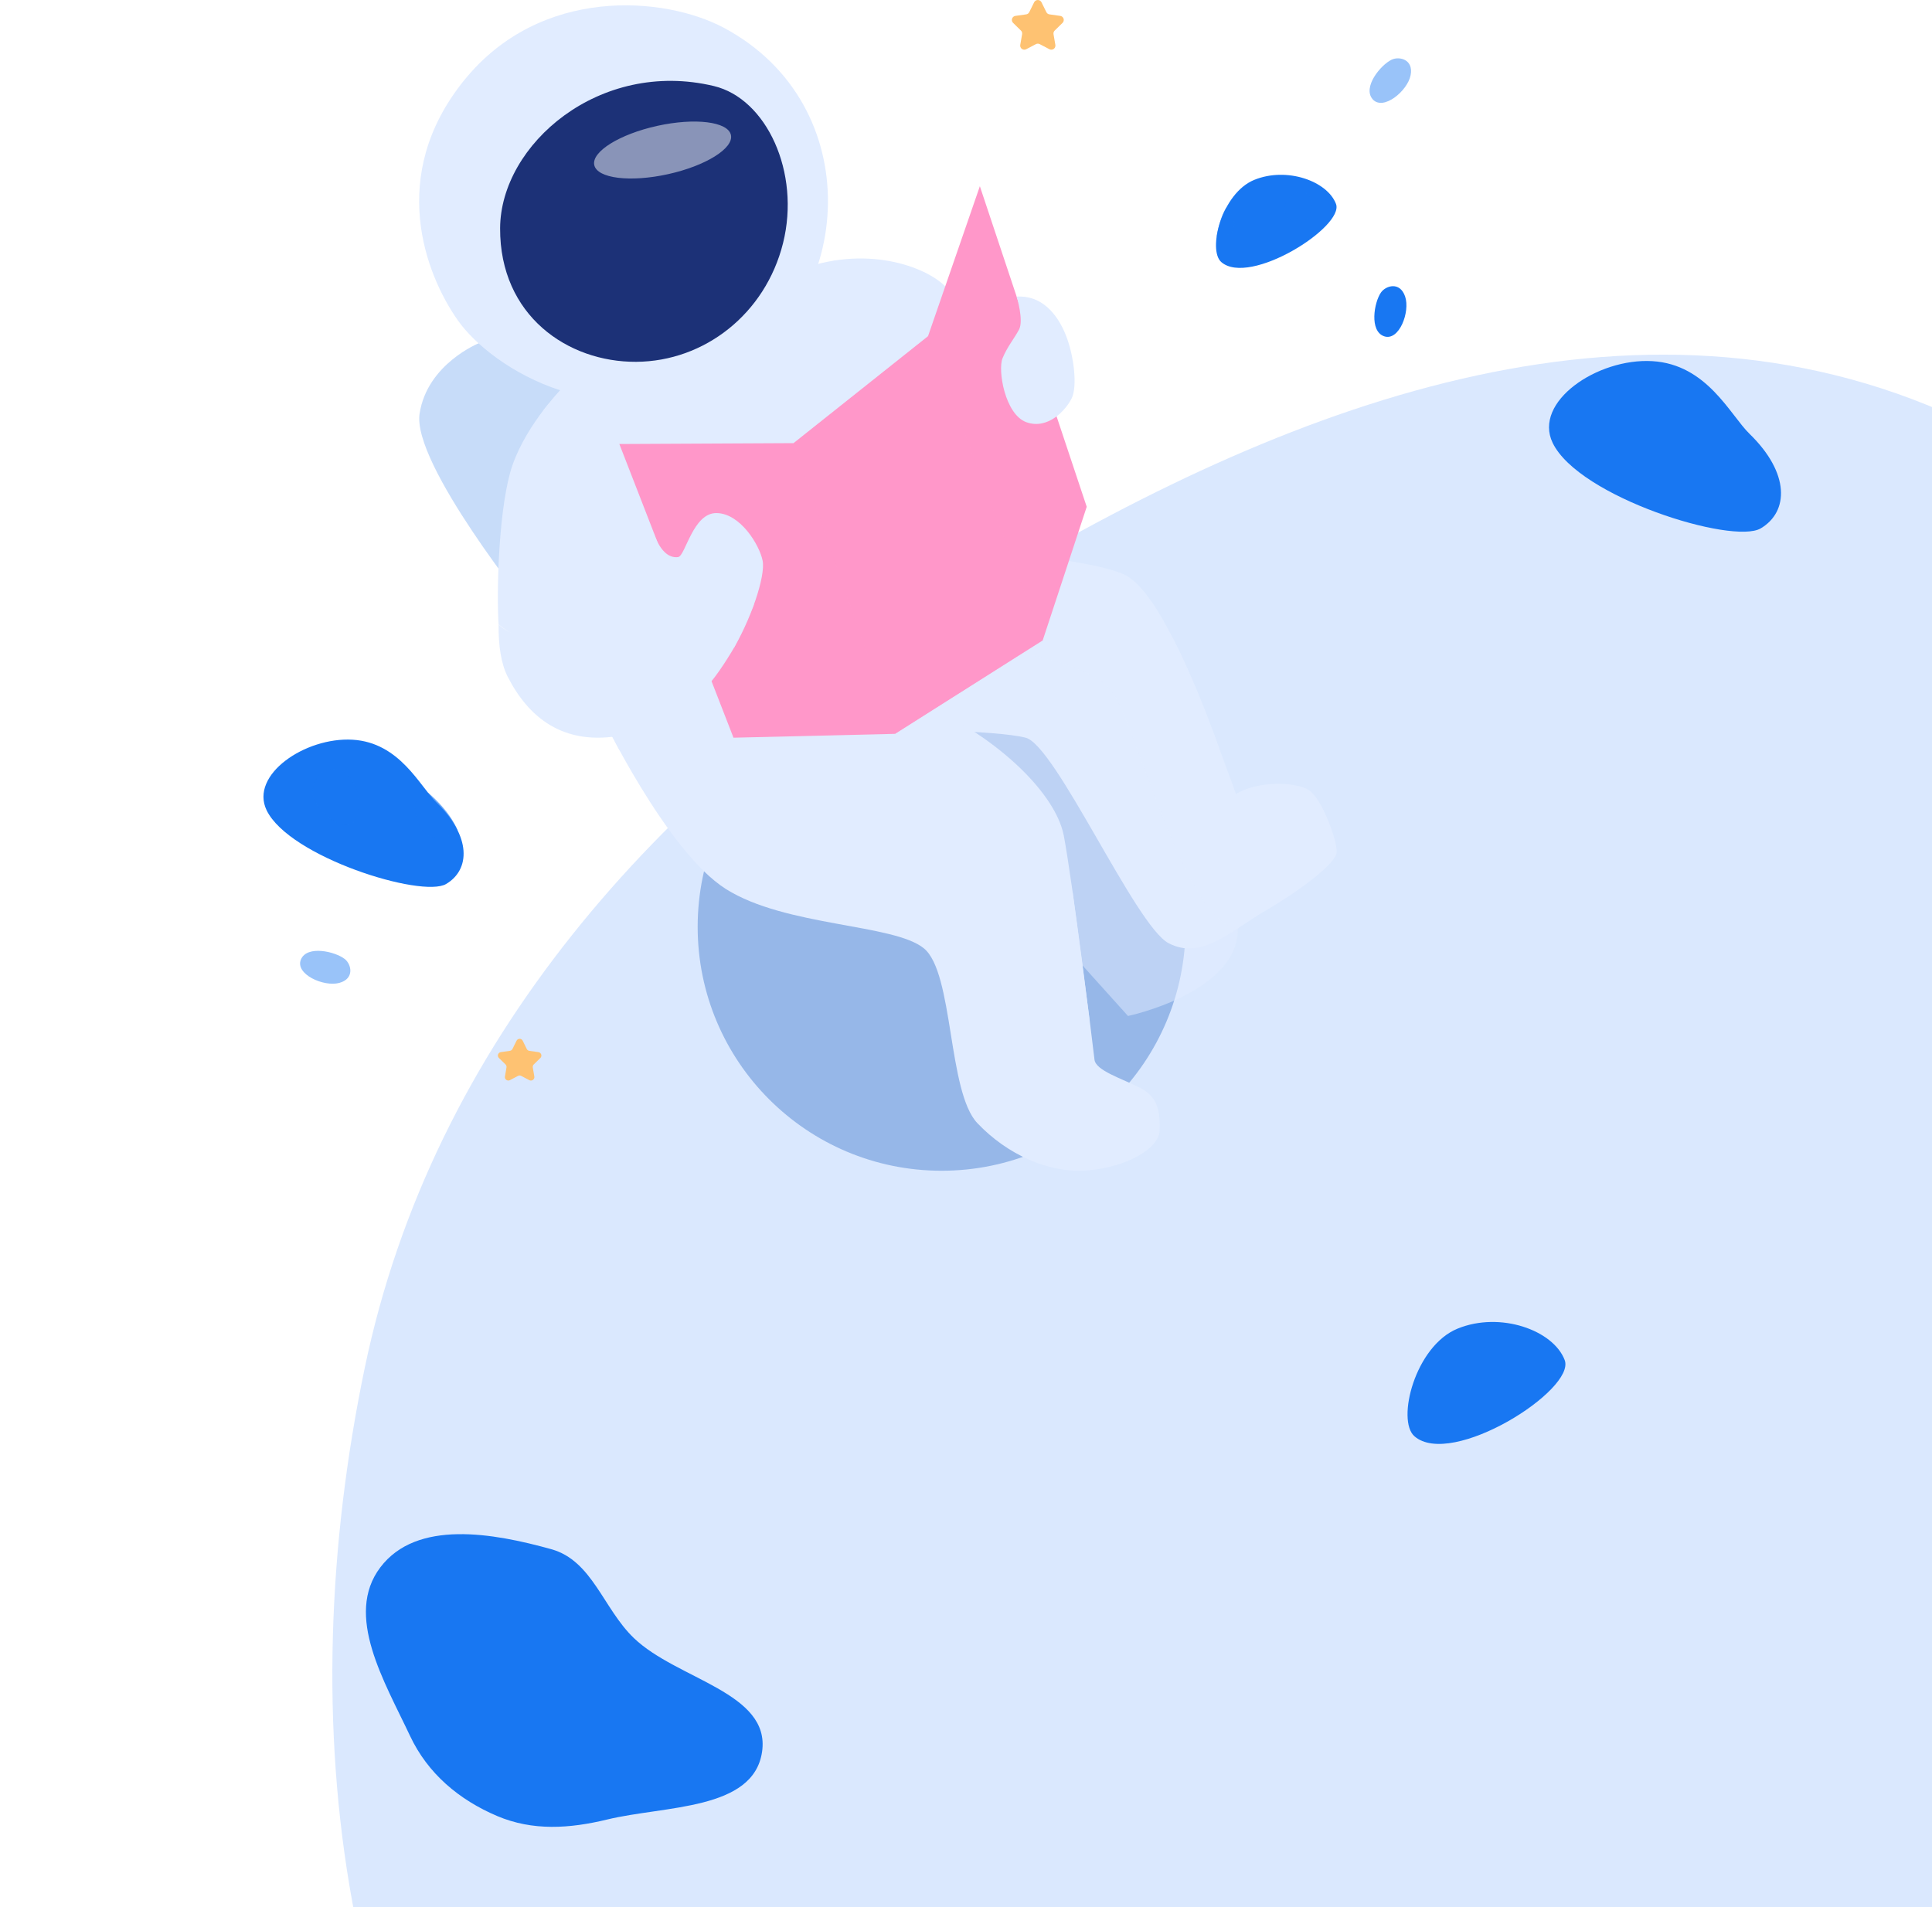 <svg width="792" height="782" viewBox="0 0 792 782" fill="none" xmlns="http://www.w3.org/2000/svg">
<path fill-rule="evenodd" clip-rule="evenodd" d="M783.923 163.672C918.724 214.582 984.095 357.026 1027.83 494.323C1071.86 632.55 1096.72 784.184 1021 907.93C941.761 1037.44 795.561 1108.6 644.258 1121.22C492.289 1133.9 336.236 1087.77 235.297 973.465C137.486 862.701 119.416 705.613 149.497 560.939C177.263 427.396 269.763 324.078 385.368 251.688C506.686 175.72 650.014 113.1 783.923 163.672Z" fill="#DAE8FE"/>
<g filter="url(#filter0_f_363_1166)">
<circle cx="386" cy="380" r="100" fill="#96B7E8"/>
</g>
<path d="M196.517 140.618C196.517 140.618 175.145 149.073 172.002 169.61C168.859 190.147 217.425 250.304 217.425 250.304L367.198 169.597L319.844 86.495L196.517 140.618Z" fill="#C7DCF9"/>
<path d="M229.634 160.03C229.634 160.03 213.874 176.21 209.04 194.113C204.206 212.016 203.584 243.987 204.389 255.962C227.899 277.718 320.826 259.488 320.826 259.488L410.378 154.146C410.378 154.146 395.197 125.324 387.49 117.423C379.783 109.521 354.802 99.696 325.981 111.294C309.065 135.3 229.634 160.03 229.634 160.03Z" fill="#E1ECFF"/>
<g style="mix-blend-mode:multiply">
<path d="M222.598 168.397C222.598 168.397 257.366 179.554 296.503 164.436C335.641 149.318 342.731 106.736 342.731 106.736L325.96 111.3L229.632 160.03L222.598 168.397Z" fill="#E1ECFF"/>
</g>
<path d="M364.137 299.016C364.137 299.016 408.095 299.299 420.448 302.454C432.8 305.61 465.494 379.604 479.021 386.688C492.549 393.772 504.04 382.005 518.944 373.267C533.849 364.529 547.508 353.956 547.936 349.543C548.363 345.131 542.033 327.498 536.558 323.94C531.083 320.382 515.185 320.131 506.705 325.562C494.246 291.617 476.532 242.114 460.289 235.3C444.046 228.486 394.819 225.242 394.819 225.242L364.137 299.016Z" fill="#E1ECFF"/>
<g style="mix-blend-mode:multiply" opacity="0.51">
<path d="M410.381 266.617C410.381 266.617 446.174 270.533 456.062 283.854C465.95 297.174 485.544 378.679 507.476 380.609C507.828 407.011 462.405 416.547 462.405 416.547L353.523 295.565L410.381 266.617Z" fill="#E1ECFF"/>
</g>
<path d="M246.035 292.34C246.035 292.34 273.065 349.034 297.581 364.498C322.097 379.962 366.514 378.711 378.766 388.838C391.018 398.965 388.428 447.613 400.673 460.499C412.918 473.386 430.149 481.281 446.254 479.829C462.359 478.377 475.245 470.651 475.408 463.403C475.572 456.156 474.924 449.869 467.356 446.003C459.788 442.138 449.126 438.919 448.667 434.412C448.209 429.905 439.647 361.286 436.095 342.635C432.544 323.984 404.96 298.041 369.412 284.973C335.75 256.786 284.047 268.861 284.047 268.861L246.035 292.34Z" fill="#E1ECFF"/>
<g style="mix-blend-mode:multiply">
<path d="M253.899 307.508C253.899 307.508 284.921 309.092 312.781 296.853C307.457 268.503 291.031 260.13 291.031 260.13L246.035 292.34L253.899 307.508Z" fill="#E1ECFF"/>
</g>
<path d="M296.825 11.44C272.53 -1.566 221.612 -5.954 190.182 33.026C158.751 72.007 174.416 112.432 187.623 131.253C201.453 151.004 248.988 181.19 299.723 152.839C350.458 124.489 355.776 43.009 296.825 11.44Z" fill="#E1ECFF"/>
<path d="M292.644 35.276C314.225 40.431 328.243 70.711 320.995 99.702C313.747 128.694 288.778 148.187 260.755 148.344C232.732 148.501 204.865 129.366 205.016 93.586C205.167 59.201 245.782 24.087 292.644 35.276Z" fill="#1C3177"/>
<g style="mix-blend-mode:multiply">
<path d="M230.469 261.739C258.586 248.689 237.553 218.893 265.583 212.116C302.539 217.371 312.76 215.486 312.76 215.486C312.76 215.486 242.06 277.58 230.469 261.739Z" fill="#E1ECFF"/>
</g>
<path d="M253.895 182.044L300.688 302.454L366.887 300.876L427.447 262.544L445.488 207.779L401.681 76.35L380.415 137.878L325.33 181.686L253.895 182.044Z" fill="#FF97C9"/>
<path d="M230.471 261.739C245.985 260.482 253.886 250.38 258.588 245.898C260.983 243.61 260.506 241.605 259.299 235.004C258.092 228.404 262.278 221.634 267.999 218.736C271.142 227.191 275.001 228.794 277.981 228.398C280.961 228.002 284.022 210.199 293.765 210.357C303.509 210.514 311.322 223.406 312.624 229.843C313.925 236.28 307.632 254.642 299.737 267.529C291.842 280.415 280.703 296.369 255.628 301.36C230.552 306.351 216.296 293.547 208.08 277.36C205.307 271.897 204.308 264.348 204.396 255.937C204.396 255.937 210.009 263.348 230.471 261.739Z" fill="#E1ECFF"/>
<path d="M416.769 121.616C416.769 121.616 419.755 131.328 417.744 135.112C415.732 138.896 412.991 142.027 410.98 146.873C408.968 151.72 411.948 169.987 420.805 173.124C429.662 176.261 436.992 168.051 439.33 163.299C441.669 158.547 440.374 146.069 436.91 137.369C433.446 128.669 426.934 120.937 416.769 121.616Z" fill="#E1ECFF"/>
<path d="M426.955 0.948L428.942 4.971C429.061 5.215 429.237 5.426 429.456 5.586C429.675 5.746 429.93 5.85 430.199 5.889L434.643 6.517C434.954 6.562 435.246 6.692 435.486 6.895C435.726 7.097 435.905 7.362 436.002 7.661C436.098 7.959 436.11 8.279 436.034 8.583C435.958 8.888 435.799 9.165 435.573 9.384L432.361 12.527C432.166 12.716 432.02 12.95 431.935 13.209C431.851 13.467 431.831 13.742 431.877 14.01L432.631 18.41C432.685 18.719 432.651 19.037 432.533 19.327C432.416 19.617 432.219 19.869 431.966 20.053C431.713 20.237 431.413 20.347 431.101 20.37C430.789 20.393 430.476 20.328 430.199 20.183L426.22 18.096C425.98 17.969 425.712 17.903 425.44 17.903C425.168 17.903 424.901 17.969 424.661 18.096L420.682 20.183C420.404 20.33 420.091 20.396 419.777 20.374C419.464 20.352 419.163 20.242 418.909 20.058C418.655 19.873 418.458 19.621 418.34 19.33C418.222 19.038 418.188 18.72 418.243 18.41L419.003 14.01C419.049 13.742 419.029 13.467 418.945 13.209C418.861 12.95 418.714 12.716 418.519 12.527L415.307 9.384C415.082 9.165 414.922 8.888 414.846 8.583C414.771 8.279 414.782 7.959 414.879 7.661C414.976 7.362 415.154 7.097 415.395 6.895C415.635 6.692 415.927 6.562 416.237 6.517L420.682 5.889C420.95 5.85 421.205 5.746 421.424 5.586C421.643 5.426 421.82 5.215 421.939 4.971L423.925 0.948C424.063 0.664 424.279 0.424 424.547 0.256C424.815 0.089 425.124 0 425.44 0C425.756 0 426.066 0.089 426.334 0.256C426.602 0.424 426.817 0.664 426.955 0.948Z" fill="#FEC272"/>
<path d="M214.283 426.698L215.948 430.074C216.048 430.279 216.196 430.456 216.38 430.59C216.564 430.723 216.779 430.81 217.004 430.841L220.732 431.381C220.992 431.419 221.236 431.529 221.437 431.699C221.637 431.868 221.787 432.09 221.868 432.34C221.949 432.59 221.958 432.857 221.895 433.112C221.832 433.367 221.699 433.599 221.512 433.783L218.815 436.41C218.649 436.57 218.526 436.769 218.456 436.988C218.385 437.208 218.371 437.441 218.412 437.667L219.041 441.376C219.084 441.635 219.055 441.901 218.955 442.144C218.856 442.386 218.691 442.597 218.479 442.752C218.267 442.906 218.017 442.999 217.755 443.019C217.493 443.039 217.231 442.986 216.998 442.866L213.666 441.112C213.465 441.007 213.24 440.952 213.013 440.952C212.785 440.952 212.561 441.007 212.359 441.112L209.04 442.853C208.807 442.976 208.544 443.031 208.282 443.012C208.019 442.993 207.767 442.9 207.554 442.745C207.341 442.59 207.176 442.378 207.078 442.134C206.979 441.89 206.951 441.623 206.997 441.364L207.626 437.655C207.664 437.428 207.648 437.195 207.576 436.976C207.505 436.757 207.382 436.558 207.217 436.398L204.526 433.77C204.339 433.587 204.206 433.354 204.143 433.099C204.08 432.845 204.089 432.577 204.17 432.327C204.251 432.078 204.401 431.855 204.601 431.686C204.802 431.517 205.046 431.407 205.306 431.369L209.027 430.828C209.253 430.797 209.468 430.71 209.654 430.576C209.839 430.443 209.988 430.266 210.09 430.061L211.755 426.686C211.873 426.45 212.054 426.252 212.278 426.114C212.502 425.976 212.76 425.904 213.023 425.905C213.286 425.907 213.543 425.982 213.766 426.122C213.989 426.262 214.168 426.462 214.283 426.698Z" fill="#FEC272"/>
<g style="mix-blend-mode:soft-light" opacity="0.48">
<path d="M273.808 71.42C289.279 68.01 300.842 60.81 299.636 55.338C298.43 49.866 284.911 48.194 269.441 51.604C253.971 55.014 242.407 62.214 243.614 67.686C244.82 73.158 258.338 74.83 273.808 71.42Z" fill="white"/>
</g>
<g style="mix-blend-mode:multiply">
<path d="M309.037 247.897C309.037 247.897 291.241 231.993 288.016 231.993C284.791 231.993 276.204 244.565 278.14 247.897C280.077 251.229 290.021 262.141 300.94 265.498C304.479 258.747 309.037 247.897 309.037 247.897Z" fill="#E1ECFF"/>
</g>
<g style="mix-blend-mode:multiply" opacity="0.5">
<path d="M325.332 181.686L366.889 300.876L427.45 262.544L380.417 137.878L325.332 181.686Z" fill="#FF97C9"/>
</g>
<g style="mix-blend-mode:multiply">
<path d="M439.654 365.402C433.426 370.563 426.426 374.714 418.91 377.704C411.863 380.42 409.481 385.977 411.612 396.173C413.743 406.369 414.937 422.266 419.338 426.453C423.738 430.639 438.875 428.414 446.72 418.683C444.262 399.511 439.654 365.402 439.654 365.402Z" fill="#E1ECFF"/>
</g>
<g style="mix-blend-mode:multiply">
<path d="M480.677 261.449C480.677 261.449 471.876 265.284 472.712 271.4C473.548 277.516 482.537 307.08 486.083 309.745C489.628 312.411 500.12 307.683 500.12 307.683C489.345 277.158 480.677 261.449 480.677 261.449Z" fill="#E1ECFF"/>
</g>
<path d="M109.292 332.194C102.296 317.686 125.095 302.159 144.494 303.278C163.893 304.397 172.046 322.306 178.917 328.988C193.268 342.931 192.815 356.571 182.877 362.436C172.939 368.301 118.551 351.385 109.292 332.194Z" fill="#1877F2"/>
<path d="M636.497 181.58C628.388 164.765 654.814 146.769 677.297 148.066C699.781 149.363 709.23 170.12 717.194 177.865C733.827 194.024 733.302 209.834 721.784 216.632C710.265 223.429 647.229 203.824 636.497 181.58Z" fill="#1877F2"/>
<path d="M500.639 107.434C494.981 102.48 500.802 79.197 514.166 73.747C527.531 68.296 544.126 74.256 547.671 83.597C551.217 92.938 512.237 117.58 500.639 107.434Z" fill="#1877F2"/>
<path d="M566.131 119.893C563.233 124.023 561.303 135.784 567.42 137.877C573.536 139.971 578.162 127.87 576.013 121.571C573.863 115.273 568.067 117.133 566.131 119.893Z" fill="#1877F2"/>
<path opacity="0.44" d="M570.528 24.451C565.964 26.601 558.439 35.842 562.714 40.701C566.989 45.56 577.002 37.35 578.266 30.819C579.529 24.288 573.576 23.018 570.528 24.451Z" fill="#1877F2"/>
<path opacity="0.44" d="M141.387 393.238C137.439 390.095 125.829 387.423 123.352 393.401C120.875 399.379 132.668 404.716 139.067 402.994C145.467 401.271 144.015 395.337 141.387 393.238Z" fill="#1877F2"/>
<g style="mix-blend-mode:multiply" opacity="0.64">
<path d="M175.476 325.009C168.455 326.329 169.586 332.609 171.836 338.298C174.087 343.987 182.007 345.608 187.596 340.41C183.969 331.779 175.476 325.009 175.476 325.009Z" fill="#1877F2"/>
</g>
<g style="mix-blend-mode:multiply" opacity="0.64">
<path d="M135.115 315.535C130.086 316.095 125.987 323.374 129.532 329.277C133.078 335.179 139.835 339.479 143.701 337.87C147.567 336.26 148.215 327.56 145.424 321.978C142.633 316.396 139.949 314.995 135.115 315.535Z" fill="#1877F2"/>
</g>
<g style="mix-blend-mode:multiply" opacity="0.64">
<path d="M531.979 78.763C529.22 79.643 526.422 82.629 526.667 85.854C526.913 89.079 529.729 91.895 532.784 91.511C535.839 91.128 538.441 86.193 537.813 82.648C537.184 79.103 534.085 78.097 531.979 78.763Z" fill="#1877F2"/>
</g>
<g style="mix-blend-mode:multiply" opacity="0.64">
<path d="M502.755 85.05C502.755 85.05 506.527 88.822 505.898 93.102C505.269 97.383 498.77 96.987 498.77 96.987C498.77 96.987 499.738 89.689 502.755 85.05Z" fill="#1877F2"/>
</g>
<path d="M579.822 588.849C572.411 582.36 580.036 551.862 597.541 544.723C615.047 537.584 636.784 545.39 641.428 557.625C646.072 569.861 595.014 602.138 579.822 588.849Z" fill="#1877F2"/>
<path fill-rule="evenodd" clip-rule="evenodd" d="M226.016 635.17C242.801 639.846 247.266 659.498 259.824 671.576C277.594 688.667 315.985 693.859 312.397 718.252C308.858 742.303 272.5 740.272 248.874 746.001C233.52 749.725 218.39 750.745 203.845 744.576C188.18 737.933 175.357 727.149 168.116 711.752C157.641 689.473 141.057 662.261 155.904 642.624C170.817 622.9 202.197 628.534 226.016 635.17Z" fill="#1877F2"/>
<defs>
<filter id="filter0_f_363_1166" x="86" y="80" width="600" height="600" filterUnits="userSpaceOnUse" color-interpolation-filters="sRGB">
<feFlood flood-opacity="0" result="BackgroundImageFix"/>
<feBlend mode="normal" in="SourceGraphic" in2="BackgroundImageFix" result="shape"/>
<feGaussianBlur stdDeviation="100" result="effect1_foregroundBlur_363_1166"/>
</filter>
</defs>
</svg>

